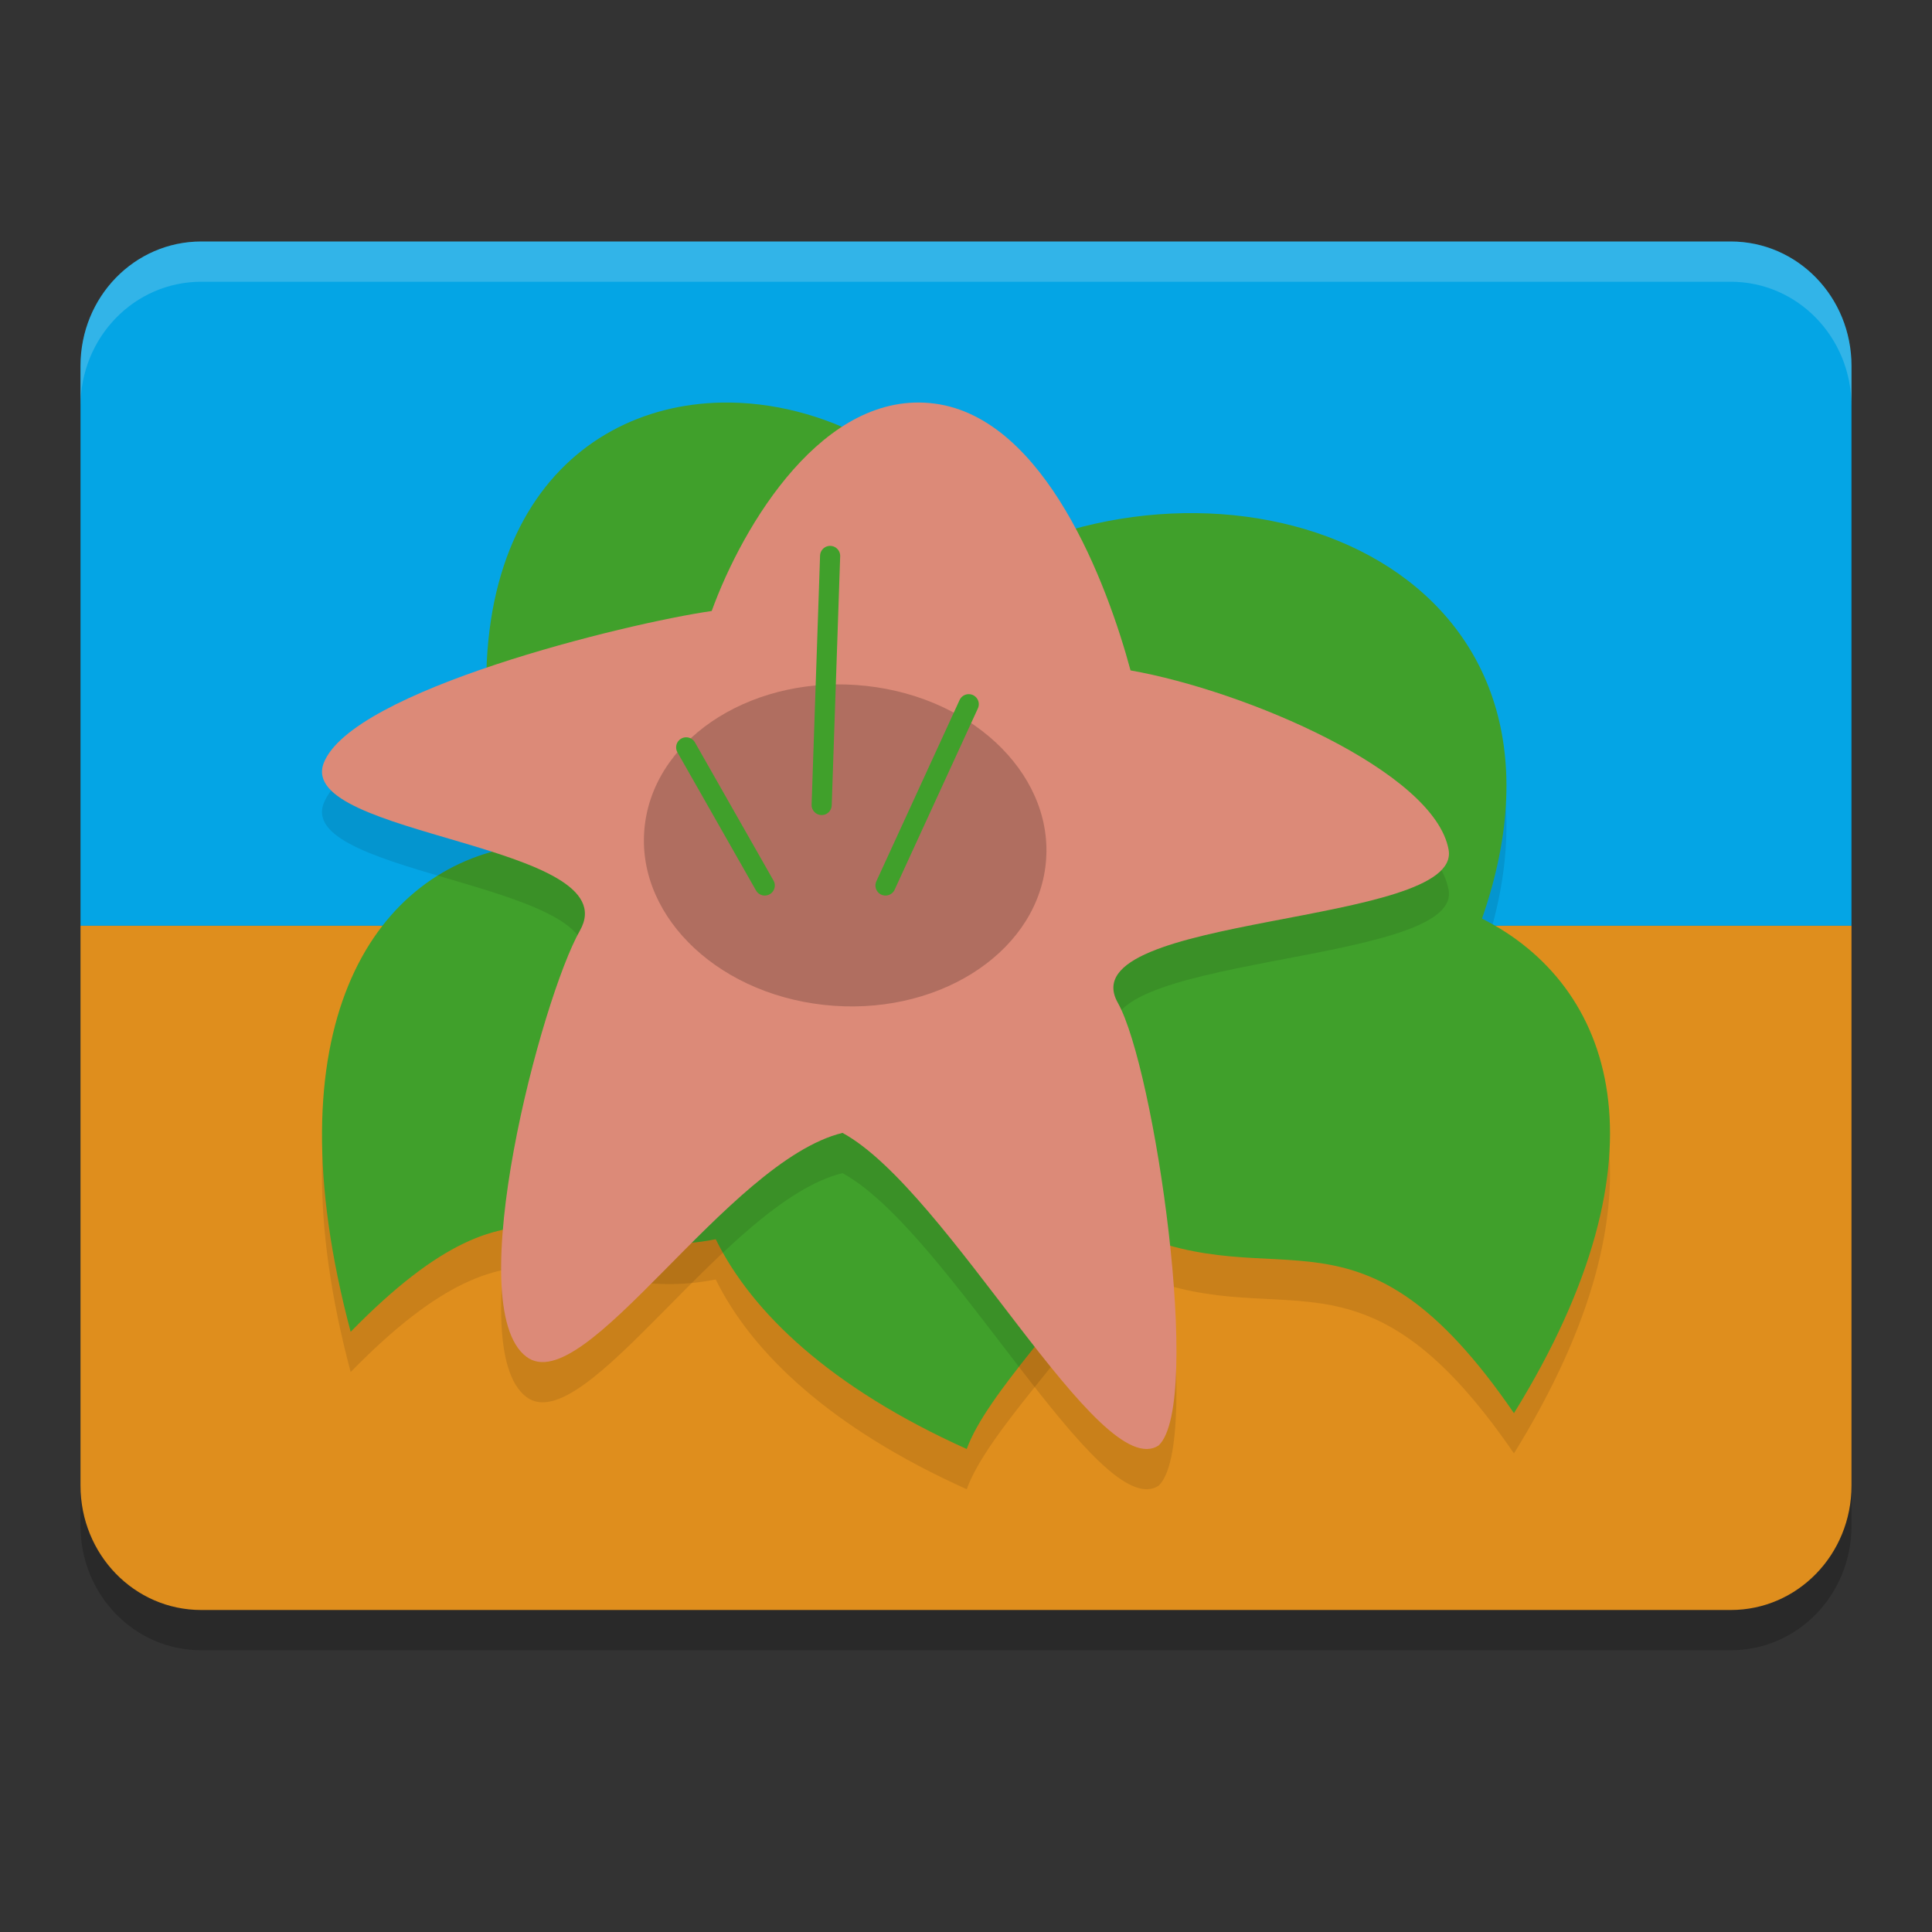 <svg xmlns="http://www.w3.org/2000/svg" width="24" height="24" version="1">
 <rect width="100%" height="100%" fill="#333333" stroke="none"/>
 <defs>
  <linearGradient id="linearGradient2911-977-39">
   <stop style="stop-color:#40a02b" offset="0"/>
   <stop style="stop-color:#df8e1d;stop-opacity:0" offset="1"/>
  </linearGradient>
 </defs>
 <path style="opacity:0.2" d="M 2.5,3.5 C 1.669,3.5 1,4.19 1,5.046 V 12 18.954 C 1,19.81 1.669,20.5 2.5,20.5 h 19 c 0.831,0 1.5,-0.69 1.5,-1.546 V 12 5.046 C 23,4.19 22.331,3.5 21.5,3.5 Z"/>
 <path style="fill:#04a5e5" d="M 2.5,3 C 1.669,3 1,3.69 1,4.546 V 11.5 H 23 V 4.546 C 23,3.69 22.331,3 21.5,3 Z"/>
 <path style="fill:#df8e1d" d="M 2.5,20 C 1.669,20 1,19.31 1,18.454 V 11.5 h 22 v 6.954 C 23,19.31 22.331,20 21.5,20 Z"/>
 <path style="opacity:0.1;fill-rule:evenodd" d="M 8.963,5.501 C 7.03,5.538 5.357,7.272 6.321,11.031 4.632,11.359 3.348,13.259 4.356,17.044 6.603,14.748 7.108,16.25 8.891,15.894 9.338,16.802 10.314,17.737 12.009,18.5 c 0.246,-0.682 1.282,-1.707 1.967,-2.73 1.956,0.891 2.899,-0.53 4.831,2.285 1.993,-3.223 1.231,-5.322 -0.397,-6.144 C 19.909,7.606 15.537,5.878 12.367,7.44 11.55,6.155 10.206,5.477 8.963,5.501 Z M 8.84,10.03 c 0.502,0.016 0.963,0.18 1.556,0.189 2.193,1.825 3.362,1.297 4.62,1.607 -0.588,0.219 -1.155,0.554 -1.652,1.015 -0.457,-0.176 -1.059,-0.318 -1.838,-0.417 -0.612,-0.077 -1.167,0.02 -1.628,0.241 C 9.065,11.518 7.845,10.93 6.727,10.982 7.656,10.186 8.276,10.012 8.84,10.03 Z"/>
 <path style="fill:#40a02b;fill-rule:evenodd" d="M 8.963,5.001 C 7.03,5.038 5.357,6.772 6.321,10.531 4.632,10.859 3.348,12.759 4.356,16.544 6.603,14.248 7.108,15.75 8.891,15.394 9.338,16.302 10.314,17.237 12.009,18 c 0.246,-0.682 1.282,-1.707 1.967,-2.73 1.956,0.891 2.899,-0.53 4.831,2.285 1.993,-3.223 1.231,-5.322 -0.397,-6.144 C 19.909,7.106 15.537,5.378 12.367,6.94 11.55,5.655 10.206,4.977 8.963,5.001 Z M 8.84,9.53 c 0.502,0.016 0.963,0.18 1.556,0.189 2.193,1.825 3.362,1.297 4.62,1.607 -0.588,0.219 -1.155,0.554 -1.652,1.015 -0.457,-0.176 -1.059,-0.318 -1.838,-0.417 -0.612,-0.077 -1.167,0.02 -1.628,0.241 C 9.065,11.018 7.845,10.43 6.727,10.482 7.656,9.686 8.276,9.512 8.84,9.53 Z"/>
 <path style="opacity:0.1" d="M 14.397,18.453 C 13.665,18.955 11.783,15.291 10.466,14.573 9.029,14.925 7.262,17.898 6.539,17.354 5.712,16.732 6.727,12.898 7.204,12.06 7.817,10.98 3.671,10.894 4.021,9.98 4.366,9.078 7.769,8.245 8.841,8.09 9.23,7.018 10.236,5.331 11.613,5.514 c 1.377,0.183 2.145,2.253 2.431,3.314 1.431,0.253 3.776,1.256 3.951,2.227 0.173,0.957 -4.735,0.792 -4.109,1.902 0.457,0.811 1.058,4.962 0.51,5.496 z"/>
 <path style="fill:#dc8a78" d="M 14.397,17.953 C 13.665,18.455 11.783,14.791 10.466,14.073 9.029,14.425 7.262,17.398 6.539,16.854 5.712,16.232 6.727,12.398 7.204,11.56 7.817,10.48 3.671,10.394 4.021,9.48 4.366,8.578 7.769,7.745 8.841,7.59 9.23,6.518 10.236,4.831 11.613,5.014 c 1.377,0.183 2.145,2.253 2.431,3.314 1.431,0.253 3.776,1.256 3.951,2.227 0.173,0.957 -4.735,0.792 -4.109,1.902 0.457,0.811 1.058,4.962 0.51,5.496 z"/>
 <ellipse style="opacity:0.2" cx="11.805" cy="9.287" rx="2.501" ry="1.999" transform="matrix(0.994,0.11,-0.133,0.991,0,0)"/>
 <path style="fill:none;stroke:#40a02b;stroke-width:0.25;stroke-linecap:round" d="M 11,11 12.034,8.748"/>
 <path style="fill:none;stroke:#40a02b;stroke-width:0.25;stroke-linecap:round" d="M 9.5,11 8.524,9.284"/>
 <path style="fill:none;stroke:#40a02b;stroke-width:0.25;stroke-linecap:round" d="M 10.207,10 10.312,6.906"/>
 <path style="opacity:0.2;fill:#eff1f5" d="M 2.5,3 C 1.669,3 1,3.69 1,4.546 v 0.5 C 1,4.19 1.669,3.5 2.5,3.5 h 19 c 0.831,0 1.5,0.69 1.5,1.546 v -0.5 C 23,3.69 22.331,3 21.5,3 Z"/>
</svg>
